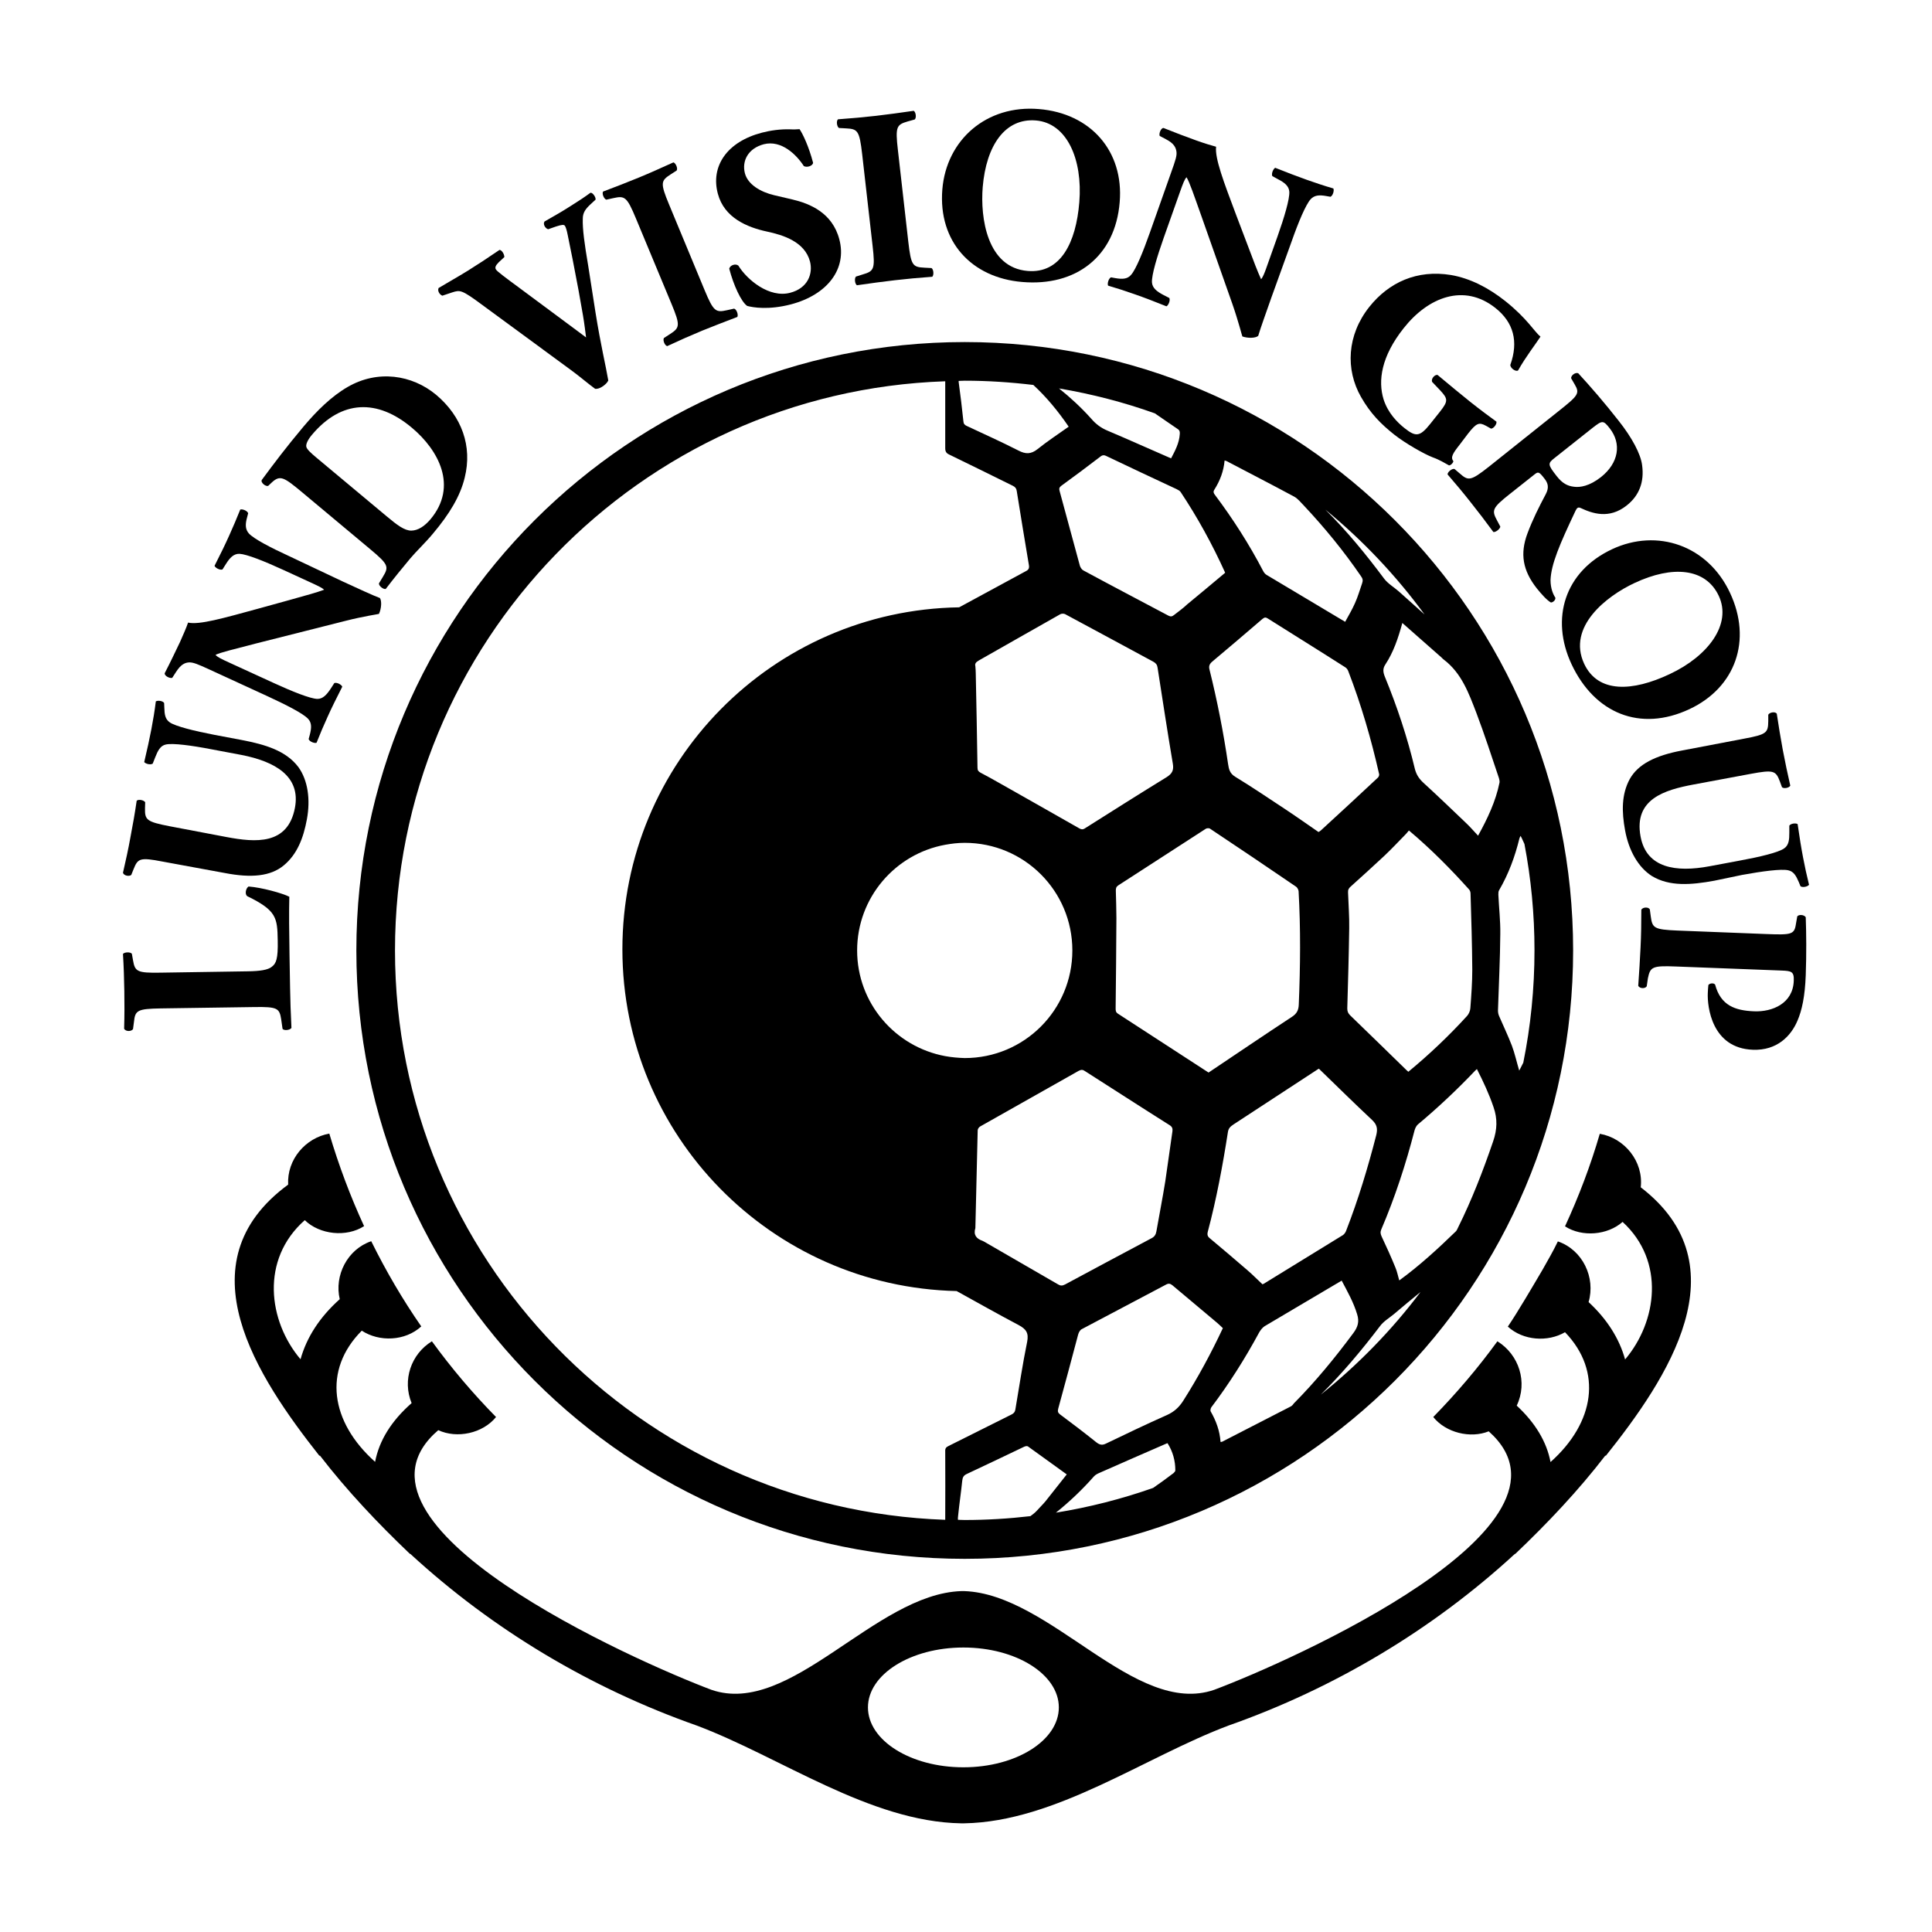 <?xml version="1.0" encoding="UTF-8" standalone="no"?>
<svg
   version="1.1"
   id="Layer_1"
   x="0px"
   y="0px"
   viewBox="0 0 100 100"
   xml:space="preserve"
   class="lvg-logo"
   sodipodi:docname="logo.svg"
   width="100"
   height="100"
   inkscape:version="1.2.2 (b0a8486541, 2022-12-01)"
   xmlns:inkscape="http://www.inkscape.org/namespaces/inkscape"
   xmlns:sodipodi="http://sodipodi.sourceforge.net/DTD/sodipodi-0.dtd"
   xmlns="http://www.w3.org/2000/svg"
   xmlns:svg="http://www.w3.org/2000/svg"><defs
   id="defs43">
	
	
	

		
		
		
		
		
		
		
		
		
		
		
		
		
		
		
	</defs><sodipodi:namedview
   id="namedview41"
   pagecolor="#ffffff"
   bordercolor="#000000"
   borderopacity="0.25"
   inkscape:showpageshadow="2"
   inkscape:pageopacity="0.0"
   inkscape:pagecheckerboard="0"
   inkscape:deskcolor="#d1d1d1"
   showgrid="false"
   inkscape:zoom="2.330634"
   inkscape:cx="-41.83411"
   inkscape:cy="43.121314"
   inkscape:window-width="1920"
   inkscape:window-height="1131"
   inkscape:window-x="0"
   inkscape:window-y="0"
   inkscape:window-maximized="1"
   inkscape:current-layer="Layer_1" />
<g
   id="g822"
   transform="translate(-2.765,-2.615)"><path
     d="m 87.69,64.07 c 0.15,-1.34 -0.84,-2.55 -2.12,-2.77 -0.48,1.65 -1.09,3.25 -1.8,4.79 0.88,0.57 2.2,0.46 2.98,-0.23 2.22,2.04 1.78,5.17 0.13,7.12 -0.3,-1.08 -0.93,-2.08 -1.89,-2.97 0.37,-1.26 -0.3,-2.7 -1.59,-3.14 -0.24,0.5 -0.52,0.98 -0.79,1.46 -0.01,-0.01 -0.01,0 0,0 -0.01,0 -0.01,-0.01 0,0 -0.49,0.83 -1.27,2.17 -1.8,2.95 0.8,0.73 2.07,0.81 2.96,0.29 1.96,2.03 1.53,4.69 -0.75,6.72 -0.2,-1.05 -0.79,-2.03 -1.75,-2.92 0.58,-1.21 0.12,-2.64 -1,-3.33 -1.01,1.39 -2.12,2.69 -3.32,3.92 0.66,0.82 1.93,1.12 2.87,0.74 5.52,4.89 -10.26,11.9 -14.21,13.38 -4.1,1.41 -8.46,-4.95 -12.93,-5.11 h -0.16 c -4.47,0.15 -8.83,6.52 -12.93,5.11 -3.96,-1.49 -19.85,-8.55 -14.14,-13.44 0.97,0.45 2.3,0.17 2.99,-0.68 -1.2,-1.22 -2.31,-2.53 -3.32,-3.92 -1.08,0.66 -1.54,2.01 -1.05,3.2 -1.05,0.92 -1.68,1.94 -1.89,3.04 -2.31,-2.06 -2.72,-4.75 -0.69,-6.79 0.9,0.59 2.24,0.55 3.08,-0.22 -0.97,-1.4 -1.83,-2.87 -2.59,-4.41 -1.24,0.42 -1.92,1.78 -1.63,3 -1.04,0.93 -1.71,1.97 -2.03,3.11 -1.67,-1.97 -2.09,-5.16 0.22,-7.2 0.77,0.75 2.15,0.9 3.07,0.31 -0.71,-1.54 -1.31,-3.14 -1.8,-4.79 -1.23,0.22 -2.2,1.34 -2.13,2.64 -5.53,4.06 -1.59,9.97 1.62,14.04 l 0.02,-0.02 c 1.4,1.82 3.02,3.53 4.67,5.1 L 24,83.04 c 4.28,3.94 9.35,6.96 14.83,8.89 4.34,1.63 8.95,4.98 13.68,5.06 h 0.16 C 57.4,96.91 62.01,93.56 66.35,91.93 71.83,90 76.91,86.97 81.18,83.04 l 0.01,0.01 c 1.66,-1.58 3.27,-3.28 4.67,-5.1 l 0.02,0.02 c 3.2,-4.01 7.09,-9.84 1.81,-13.9 z M 52.63,94.09 c -2.73,0 -4.94,-1.39 -4.94,-3.1 0,-1.71 2.21,-3.1 4.94,-3.1 2.73,0 4.94,1.39 4.94,3.1 0,1.71 -2.21,3.1 -4.94,3.1 z"
     id="path2"
     style="fill:#000000" /><path
     d="m 15.61,52.89 c 0.61,-0.01 1.03,-0.07 1.23,-0.24 0.22,-0.17 0.32,-0.41 0.3,-1.36 -0.02,-1.18 -0.06,-1.55 -1.58,-2.29 -0.13,-0.1 -0.08,-0.4 0.07,-0.5 0.68,0.05 1.76,0.35 2.11,0.53 -0.02,0.69 -0.01,1.94 0.01,3 l 0.03,1.74 c 0.01,0.6 0.03,1.25 0.07,2.05 -0.08,0.12 -0.38,0.15 -0.46,0.05 l -0.07,-0.49 c -0.09,-0.58 -0.19,-0.66 -1.4,-0.64 l -4.83,0.07 C 9.88,54.83 9.76,54.91 9.7,55.5 L 9.65,55.88 C 9.57,56.01 9.27,56.02 9.19,55.86 9.21,55.18 9.21,54.53 9.2,53.91 9.19,53.29 9.17,52.64 9.13,51.99 9.21,51.89 9.51,51.88 9.59,51.98 l 0.06,0.34 c 0.1,0.58 0.21,0.66 1.41,0.64 z"
     id="path4"
     style="fill:#000000" /><path
     d="M 11.18,47.21 C 10,46.98 9.9,47.05 9.68,47.6 l -0.12,0.3 c -0.1,0.09 -0.38,0.05 -0.43,-0.11 0.14,-0.61 0.28,-1.24 0.39,-1.86 0.12,-0.62 0.23,-1.25 0.32,-1.87 0.1,-0.09 0.38,-0.03 0.44,0.08 l -0.01,0.32 c -0.01,0.59 0.08,0.69 1.27,0.92 l 2.95,0.56 c 1.49,0.28 3.17,0.43 3.54,-1.51 0.31,-1.63 -1.02,-2.4 -2.77,-2.74 L 13.72,41.4 c -1.03,-0.2 -2.01,-0.33 -2.37,-0.25 -0.29,0.06 -0.42,0.33 -0.55,0.66 l -0.13,0.33 c -0.12,0.08 -0.37,0.01 -0.44,-0.08 0.16,-0.68 0.27,-1.18 0.37,-1.7 0.09,-0.47 0.17,-0.95 0.23,-1.44 0.09,-0.06 0.35,-0.04 0.43,0.08 l 0.01,0.24 c 0.01,0.35 0.04,0.6 0.29,0.77 0.3,0.2 1.26,0.44 2.3,0.64 l 1.43,0.27 c 1.2,0.23 2.28,0.55 2.92,1.4 0.49,0.68 0.63,1.67 0.44,2.7 -0.18,0.97 -0.5,1.81 -1.2,2.39 -0.68,0.56 -1.67,0.66 -3.06,0.39 z"
     id="path6"
     style="fill:#000000" /><path
     d="m 20.52,32.72 c 0.77,0.35 1.51,0.7 1.91,0.85 0.1,0.15 0.08,0.54 -0.05,0.82 -0.01,0.01 -0.79,0.12 -1.73,0.36 l -4.63,1.17 c -1.15,0.3 -1.83,0.46 -2.1,0.59 0.09,0.11 0.29,0.21 0.73,0.41 l 2.29,1.05 c 0.96,0.44 1.86,0.8 2.24,0.82 0.3,0.01 0.5,-0.23 0.69,-0.51 l 0.2,-0.31 c 0.14,-0.05 0.38,0.09 0.41,0.19 -0.32,0.63 -0.55,1.09 -0.76,1.56 -0.2,0.44 -0.39,0.88 -0.57,1.34 -0.1,0.04 -0.36,-0.05 -0.41,-0.19 l 0.06,-0.22 c 0.09,-0.35 0.11,-0.62 -0.09,-0.83 -0.26,-0.28 -1.13,-0.72 -2.08,-1.16 l -3,-1.38 c -0.65,-0.3 -0.84,-0.37 -1.04,-0.38 -0.24,0 -0.46,0.1 -0.71,0.49 l -0.2,0.31 c -0.13,0.04 -0.41,-0.1 -0.39,-0.24 0.28,-0.54 0.56,-1.13 0.79,-1.61 0.18,-0.4 0.33,-0.75 0.42,-1.01 0.58,0.13 1.83,-0.23 3.59,-0.71 l 1.63,-0.45 c 0.85,-0.24 1.42,-0.39 1.82,-0.54 -0.1,-0.1 -0.3,-0.19 -0.51,-0.29 L 17.4,32.1 c -0.96,-0.44 -1.86,-0.8 -2.24,-0.82 -0.3,-0.01 -0.5,0.21 -0.69,0.51 l -0.19,0.3 C 14.14,32.14 13.9,32 13.87,31.9 c 0.32,-0.63 0.54,-1.08 0.76,-1.57 0.2,-0.44 0.38,-0.87 0.57,-1.34 0.1,-0.04 0.36,0.05 0.41,0.19 l -0.06,0.23 c -0.09,0.33 -0.1,0.6 0.1,0.82 0.26,0.28 1.12,0.73 2.08,1.17 z"
     id="path8"
     style="fill:#000000" /><path
     d="m 18.42,28.11 c -0.95,-0.79 -1.15,-0.93 -1.59,-0.52 l -0.18,0.17 c -0.13,0.06 -0.42,-0.18 -0.33,-0.31 0.65,-0.88 1.26,-1.69 2.15,-2.75 0.69,-0.82 1.45,-1.57 2.28,-2.05 1.56,-0.91 3.34,-0.64 4.59,0.4 1.33,1.12 1.88,2.66 1.48,4.28 -0.23,0.96 -0.79,1.89 -1.65,2.91 -0.39,0.47 -0.87,0.92 -1.17,1.28 -0.4,0.48 -0.82,0.99 -1.27,1.58 -0.13,0.03 -0.37,-0.17 -0.35,-0.29 l 0.21,-0.35 c 0.31,-0.51 0.28,-0.63 -0.64,-1.4 z m 4.36,1.23 c 0.55,0.46 0.92,0.74 1.28,0.74 0.35,-0.01 0.68,-0.23 0.98,-0.58 1.45,-1.72 0.41,-3.6 -0.95,-4.74 -1.79,-1.51 -3.65,-1.45 -5.17,0.35 -0.23,0.27 -0.33,0.5 -0.3,0.63 0.03,0.13 0.21,0.3 0.52,0.56 z"
     id="path10"
     style="fill:#000000" /><path
     d="m 33.59,18.8 c 0.27,1.69 0.53,2.74 0.66,3.51 -0.05,0.11 -0.17,0.23 -0.33,0.33 -0.13,0.08 -0.25,0.11 -0.35,0.1 -0.31,-0.22 -0.86,-0.69 -1.25,-0.97 L 27.73,18.4 c -1.08,-0.8 -1.15,-0.78 -1.56,-0.65 l -0.51,0.17 c -0.17,-0.07 -0.26,-0.28 -0.19,-0.4 0.57,-0.34 0.95,-0.55 1.52,-0.9 0.51,-0.32 0.97,-0.62 1.63,-1.07 0.13,0.01 0.25,0.23 0.25,0.37 l -0.29,0.27 c -0.17,0.17 -0.21,0.28 -0.14,0.38 0.05,0.09 0.52,0.44 1.2,0.94 l 2.52,1.87 0.94,0.7 c -0.03,-0.24 -0.09,-0.73 -0.16,-1.14 l -0.23,-1.3 c -0.16,-0.87 -0.46,-2.4 -0.56,-2.86 -0.05,-0.26 -0.1,-0.4 -0.14,-0.47 -0.05,-0.08 -0.16,-0.07 -0.47,0.03 l -0.4,0.14 c -0.14,-0.03 -0.29,-0.26 -0.19,-0.4 0.53,-0.3 0.96,-0.55 1.38,-0.82 0.37,-0.23 0.7,-0.45 1,-0.67 0.12,-0.01 0.29,0.25 0.26,0.36 l -0.25,0.23 c -0.27,0.25 -0.41,0.44 -0.41,0.76 -0.02,0.52 0.09,1.31 0.28,2.43 z"
     id="path12"
     style="fill:#000000" /><path
     d="m 39.23,17.62 c 0.47,1.13 0.58,1.18 1.17,1.05 l 0.36,-0.08 c 0.13,0.03 0.23,0.31 0.17,0.43 -0.66,0.25 -1.25,0.48 -1.82,0.71 -0.58,0.24 -1.17,0.5 -1.81,0.8 -0.13,-0.03 -0.24,-0.31 -0.17,-0.42 l 0.31,-0.2 c 0.51,-0.33 0.55,-0.44 0.08,-1.57 L 35.68,13.92 C 35.21,12.79 35.1,12.74 34.51,12.87 l -0.36,0.08 c -0.12,-0.03 -0.24,-0.31 -0.17,-0.42 0.66,-0.25 1.26,-0.48 1.84,-0.72 0.56,-0.23 1.16,-0.5 1.8,-0.79 0.12,0.03 0.24,0.31 0.17,0.42 l -0.31,0.2 c -0.51,0.33 -0.55,0.44 -0.08,1.57 z"
     id="path14"
     style="fill:#000000" /><path
     d="m 43.7,18.37 c -1.16,0.3 -1.96,0.16 -2.26,0.08 -0.31,-0.21 -0.71,-1.08 -0.93,-1.93 0.05,-0.19 0.33,-0.27 0.47,-0.16 0.46,0.75 1.61,1.69 2.68,1.41 0.93,-0.24 1.19,-1 1.03,-1.62 -0.27,-1.02 -1.38,-1.37 -2.23,-1.55 -1.02,-0.22 -2.21,-0.71 -2.54,-1.96 -0.38,-1.42 0.47,-2.69 2.29,-3.16 0.42,-0.11 0.94,-0.19 1.49,-0.17 0.18,0.01 0.29,0 0.45,-0.01 0.17,0.25 0.48,0.9 0.7,1.74 -0.02,0.17 -0.33,0.26 -0.48,0.17 -0.38,-0.59 -1.16,-1.36 -2.07,-1.13 -0.83,0.22 -1.14,0.88 -0.98,1.5 0.15,0.58 0.8,0.97 1.52,1.14 l 0.94,0.22 c 0.89,0.21 2.07,0.68 2.43,2.07 0.4,1.52 -0.61,2.86 -2.51,3.36 z"
     id="path16"
     style="fill:#000000" /><path
     d="m 49.78,15.14 c 0.14,1.21 0.22,1.3 0.83,1.33 l 0.37,0.02 c 0.11,0.07 0.13,0.36 0.04,0.45 -0.7,0.05 -1.33,0.11 -1.94,0.18 -0.62,0.07 -1.26,0.16 -1.96,0.26 -0.11,-0.07 -0.14,-0.36 -0.05,-0.45 l 0.35,-0.11 C 48,16.65 48.07,16.55 47.93,15.34 L 47.39,10.59 C 47.25,9.38 47.16,9.29 46.56,9.26 L 46.19,9.24 C 46.08,9.17 46.04,8.88 46.14,8.79 c 0.7,-0.05 1.35,-0.11 1.97,-0.18 0.61,-0.07 1.25,-0.16 1.95,-0.26 0.11,0.07 0.15,0.36 0.05,0.45 l -0.36,0.1 c -0.58,0.17 -0.65,0.27 -0.51,1.48 z"
     id="path18"
     style="fill:#000000" /><path
     d="m 60.72,13.08 c -0.23,2.82 -2.27,4.37 -5.05,4.13 -2.61,-0.22 -4.35,-2.08 -4.13,-4.79 0.21,-2.57 2.29,-4.39 5,-4.16 2.69,0.22 4.4,2.19 4.18,4.82 z M 56.38,8.85 c -1.59,-0.13 -2.57,1.29 -2.75,3.45 -0.13,1.58 0.22,4.17 2.33,4.34 1.7,0.14 2.5,-1.46 2.67,-3.56 0.18,-2.22 -0.64,-4.1 -2.25,-4.23 z"
     id="path20"
     style="fill:#000000" /><path
     d="m 68.57,18.02 c -0.28,0.8 -0.56,1.57 -0.68,1.98 -0.14,0.12 -0.53,0.13 -0.82,0.03 -0.01,0 -0.2,-0.77 -0.52,-1.69 l -1.59,-4.51 c -0.4,-1.12 -0.62,-1.78 -0.78,-2.04 -0.1,0.1 -0.18,0.31 -0.34,0.76 L 63,14.92 c -0.35,0.99 -0.63,1.93 -0.61,2.31 0.02,0.3 0.27,0.48 0.57,0.64 l 0.33,0.17 c 0.06,0.13 -0.05,0.38 -0.15,0.43 C 62.49,18.21 62,18.02 61.51,17.85 61.06,17.69 60.6,17.54 60.12,17.4 c -0.05,-0.1 0.02,-0.37 0.15,-0.43 l 0.22,0.04 c 0.35,0.06 0.63,0.06 0.82,-0.17 0.25,-0.28 0.62,-1.19 0.97,-2.18 l 1.1,-3.11 c 0.24,-0.67 0.3,-0.87 0.28,-1.07 -0.03,-0.24 -0.14,-0.45 -0.55,-0.66 L 62.79,9.65 c -0.05,-0.13 0.07,-0.42 0.2,-0.41 0.57,0.23 1.18,0.46 1.68,0.64 0.42,0.15 0.78,0.26 1.04,0.33 -0.07,0.6 0.39,1.81 1.03,3.51 l 0.6,1.58 c 0.31,0.83 0.52,1.38 0.7,1.77 0.09,-0.11 0.17,-0.31 0.25,-0.53 l 0.6,-1.69 c 0.35,-0.99 0.63,-1.93 0.61,-2.31 -0.02,-0.3 -0.26,-0.48 -0.57,-0.64 l -0.31,-0.17 c -0.06,-0.13 0.05,-0.38 0.15,-0.43 0.65,0.26 1.13,0.44 1.63,0.62 0.45,0.16 0.9,0.31 1.38,0.45 0.05,0.1 -0.02,0.37 -0.15,0.43 L 71.4,12.76 c -0.34,-0.06 -0.6,-0.05 -0.8,0.17 -0.25,0.28 -0.63,1.18 -0.98,2.18 z"
     id="path22"
     style="fill:#000000" /><path
     d="m 78.31,25.64 c -0.34,0.43 -0.48,0.65 -0.32,0.84 0.01,0.07 -0.14,0.24 -0.23,0.22 -0.2,-0.11 -0.49,-0.29 -0.83,-0.41 -0.45,-0.17 -1.43,-0.73 -2,-1.18 -0.69,-0.55 -1.23,-1.09 -1.72,-1.95 -0.81,-1.42 -0.73,-3.2 0.43,-4.66 1.01,-1.27 2.47,-1.94 4.23,-1.65 0.99,0.17 1.94,0.66 2.81,1.35 1.13,0.9 1.5,1.58 1.82,1.84 -0.21,0.33 -0.77,1.05 -1.16,1.75 -0.13,0.08 -0.41,-0.13 -0.4,-0.29 0.43,-1.21 0.17,-2.2 -0.78,-2.95 -1.62,-1.28 -3.47,-0.56 -4.74,1.05 -1.16,1.46 -1.34,2.72 -1.04,3.69 0.23,0.71 0.71,1.19 1.09,1.49 0.58,0.46 0.79,0.44 1.32,-0.22 l 0.51,-0.64 c 0.43,-0.55 0.42,-0.66 -0.01,-1.12 l -0.4,-0.42 c -0.06,-0.15 0.12,-0.38 0.28,-0.36 0.71,0.59 1.2,1 1.69,1.39 0.49,0.39 1,0.77 1.36,1.03 0.03,0.13 -0.15,0.36 -0.28,0.36 l -0.27,-0.15 c -0.35,-0.19 -0.49,-0.14 -0.92,0.41 z"
     id="path24"
     style="fill:#000000" /><path
     d="m 83.43,23.9 c 1.02,-0.81 1.12,-0.92 0.84,-1.39 L 84.09,22.2 c -0.03,-0.14 0.22,-0.34 0.37,-0.26 0.66,0.72 1.33,1.49 2.09,2.46 0.69,0.87 1.14,1.72 1.21,2.29 0.12,0.87 -0.15,1.58 -0.8,2.09 -0.91,0.72 -1.78,0.41 -2.38,0.13 -0.13,-0.06 -0.19,-0.01 -0.26,0.13 -0.83,1.75 -1.27,2.78 -1.3,3.6 0,0.44 0.14,0.75 0.25,0.91 0.02,0.13 -0.13,0.25 -0.23,0.25 -0.2,-0.11 -0.48,-0.42 -0.73,-0.73 -0.74,-0.94 -0.87,-1.8 -0.49,-2.83 0.28,-0.75 0.6,-1.38 0.95,-2.04 0.18,-0.34 0.13,-0.57 -0.07,-0.82 -0.28,-0.36 -0.32,-0.36 -0.52,-0.2 l -1.25,0.99 c -0.94,0.74 -0.96,0.86 -0.68,1.38 l 0.17,0.32 c 0,0.11 -0.24,0.31 -0.36,0.28 -0.41,-0.56 -0.77,-1.03 -1.16,-1.52 -0.4,-0.51 -0.77,-0.95 -1.21,-1.46 0,-0.13 0.24,-0.32 0.36,-0.28 l 0.27,0.23 c 0.44,0.39 0.56,0.4 1.5,-0.34 z m -0.2,2.42 c -0.36,0.28 -0.36,0.34 0.11,0.94 0.29,0.37 0.55,0.51 0.9,0.55 0.31,0.04 0.79,-0.03 1.39,-0.5 0.92,-0.73 1.08,-1.73 0.45,-2.53 -0.33,-0.42 -0.38,-0.41 -0.87,-0.03 z"
     id="path26"
     style="fill:#000000" /><path
     d="m 90.21,39.32 c -2.56,1.2 -4.91,0.21 -6.1,-2.32 -1.11,-2.37 -0.36,-4.81 2.1,-5.96 2.33,-1.09 4.95,-0.2 6.1,2.26 1.15,2.45 0.29,4.9 -2.1,6.02 z m 1.52,-5.86 c -0.68,-1.45 -2.4,-1.59 -4.36,-0.67 -1.44,0.67 -3.5,2.26 -2.61,4.18 0.72,1.54 2.51,1.44 4.42,0.54 2.01,-0.94 3.23,-2.59 2.55,-4.05 z"
     id="path28"
     style="fill:#000000" /><path
     d="m 93.03,40.85 c 1.19,-0.22 1.25,-0.31 1.26,-0.91 v -0.33 c 0.06,-0.12 0.34,-0.18 0.44,-0.06 0.09,0.62 0.2,1.26 0.31,1.87 0.12,0.63 0.25,1.25 0.39,1.86 -0.06,0.12 -0.34,0.17 -0.43,0.08 l -0.11,-0.3 C 94.68,42.5 94.56,42.45 93.38,42.67 l -2.95,0.55 c -1.5,0.28 -3.11,0.75 -2.75,2.69 0.3,1.64 1.83,1.87 3.58,1.54 l 1.55,-0.29 c 1.04,-0.19 2,-0.42 2.3,-0.63 0.25,-0.17 0.27,-0.46 0.27,-0.82 v -0.36 c 0.08,-0.12 0.34,-0.14 0.43,-0.08 0.1,0.69 0.18,1.2 0.28,1.72 0.09,0.47 0.19,0.94 0.31,1.42 -0.06,0.09 -0.31,0.16 -0.44,0.08 l -0.09,-0.22 c -0.14,-0.32 -0.26,-0.55 -0.55,-0.61 -0.36,-0.08 -1.34,0.05 -2.38,0.24 l -1.44,0.3 c -1.2,0.22 -2.32,0.31 -3.23,-0.24 -0.71,-0.45 -1.2,-1.32 -1.39,-2.36 -0.18,-0.97 -0.19,-1.87 0.24,-2.66 0.43,-0.77 1.32,-1.22 2.71,-1.48 z"
     id="path30"
     style="fill:#000000" /><path
     d="m 94.17,50.96 c 1.31,0.05 1.47,0.03 1.55,-0.51 l 0.07,-0.4 c 0.07,-0.11 0.35,-0.1 0.44,0.04 0.03,0.86 0.04,1.87 0,3 -0.04,1.1 -0.2,1.83 -0.43,2.36 -0.33,0.78 -1.05,1.55 -2.31,1.5 -2.13,-0.08 -2.36,-2.24 -2.33,-2.93 0.01,-0.16 0.01,-0.27 0.03,-0.42 0.07,-0.1 0.28,-0.12 0.35,-0.02 0.29,1.09 1.05,1.34 2.01,1.38 0.96,0.04 2.02,-0.41 2.06,-1.58 0.02,-0.48 -0.12,-0.51 -0.64,-0.53 l -5.48,-0.21 c -1.21,-0.05 -1.31,0.03 -1.43,0.61 L 88,53.66 c -0.07,0.14 -0.37,0.13 -0.44,-0.02 0.05,-0.73 0.09,-1.36 0.12,-1.99 0.03,-0.62 0.04,-1.25 0.04,-1.95 0.08,-0.14 0.38,-0.15 0.44,-0.01 l 0.05,0.37 c 0.08,0.59 0.17,0.67 1.38,0.72 z"
     id="path32"
     style="fill:#000000" /><path
     d="m 52.7,20.32 c -17.39,0 -31.49,14.1 -31.49,31.49 0,17.39 14.1,31.49 31.49,31.49 17.39,0 31.49,-14.1 31.49,-31.49 0,-17.39 -14.1,-31.49 -31.49,-31.49 z M 71.13,74.8 c 1.11,-1.1 2.11,-2.29 3.06,-3.54 0.19,-0.26 0.49,-0.43 0.74,-0.64 0.45,-0.38 0.9,-0.76 1.36,-1.13 -1.49,1.98 -3.23,3.76 -5.16,5.31 z m -18.77,6.24 c 0.06,-0.6 0.15,-1.19 0.21,-1.78 0.02,-0.17 0.06,-0.27 0.23,-0.35 0.99,-0.46 1.98,-0.94 2.97,-1.41 0.06,-0.03 0.15,-0.05 0.2,-0.02 0.66,0.47 1.31,0.95 2.01,1.45 -0.39,0.49 -0.74,0.94 -1.1,1.39 -0.14,0.17 -0.3,0.32 -0.45,0.49 -0.1,0.11 -0.21,0.19 -0.33,0.28 -1.12,0.13 -2.26,0.2 -3.41,0.2 -0.12,0 -0.23,-0.01 -0.34,-0.01 -0.01,-0.07 0,-0.16 0.01,-0.24 z m 0.03,-58.71 c 0.1,0 0.21,-0.01 0.31,-0.01 1.2,0 2.38,0.08 3.55,0.22 0.68,0.63 1.27,1.34 1.83,2.16 -0.55,0.39 -1.1,0.75 -1.61,1.16 -0.34,0.27 -0.62,0.27 -1,0.07 -0.88,-0.45 -1.78,-0.85 -2.67,-1.27 -0.11,-0.05 -0.16,-0.11 -0.17,-0.24 -0.07,-0.67 -0.15,-1.34 -0.24,-2 -0.01,-0.05 -0.01,-0.07 0,-0.09 z M 77.5,36.76 c 0.92,0.7 1.29,1.74 1.68,2.75 0.42,1.11 0.79,2.25 1.17,3.38 0.02,0.07 0.04,0.16 0.03,0.23 -0.2,0.98 -0.62,1.86 -1.11,2.75 -0.24,-0.26 -0.46,-0.51 -0.71,-0.74 -0.7,-0.67 -1.4,-1.34 -2.11,-1.99 -0.23,-0.21 -0.37,-0.42 -0.45,-0.72 -0.39,-1.64 -0.92,-3.23 -1.56,-4.79 -0.09,-0.23 -0.11,-0.41 0.03,-0.62 0.42,-0.64 0.66,-1.35 0.88,-2.15 0.67,0.59 1.31,1.15 1.94,1.71 0.08,0.06 0.14,0.14 0.21,0.19 z m 2.55,24.93 c -0.52,1.52 -1.1,3.02 -1.82,4.47 -0.03,0.06 -0.06,0.14 -0.11,0.19 -0.92,0.89 -1.86,1.76 -2.93,2.54 -0.07,-0.24 -0.11,-0.46 -0.2,-0.67 -0.22,-0.54 -0.46,-1.07 -0.71,-1.6 -0.06,-0.13 -0.08,-0.23 -0.02,-0.37 0.71,-1.66 1.27,-3.38 1.72,-5.12 0.03,-0.11 0.09,-0.24 0.17,-0.31 1.05,-0.88 2.04,-1.81 2.98,-2.8 0.02,-0.02 0.04,-0.04 0.08,-0.07 0.33,0.65 0.63,1.29 0.86,1.97 0.21,0.6 0.19,1.16 -0.02,1.77 z M 74.41,46.92 c 0.37,-0.35 0.72,-0.72 1.07,-1.08 0.07,-0.07 0.14,-0.15 0.21,-0.24 1.14,0.96 2.16,1.99 3.12,3.06 0.04,0.05 0.07,0.13 0.07,0.2 0.04,1.31 0.08,2.62 0.09,3.94 0,0.67 -0.05,1.33 -0.1,2 -0.01,0.14 -0.08,0.3 -0.17,0.4 -0.94,1.03 -1.95,1.99 -3.04,2.89 -0.04,-0.03 -0.07,-0.07 -0.11,-0.1 -0.97,-0.94 -1.93,-1.89 -2.9,-2.82 -0.11,-0.11 -0.15,-0.2 -0.15,-0.36 0.04,-1.38 0.08,-2.77 0.1,-4.16 0.01,-0.61 -0.04,-1.22 -0.06,-1.83 -0.01,-0.14 0.03,-0.23 0.14,-0.32 0.58,-0.52 1.16,-1.05 1.73,-1.58 z M 59.39,79.03 c 0.08,-0.09 0.21,-0.15 0.33,-0.2 1.15,-0.51 2.3,-1.01 3.45,-1.51 0.01,0 0.01,0 0.03,0 0.27,0.43 0.4,0.9 0.4,1.4 0,0.05 -0.05,0.1 -0.09,0.14 -0.35,0.27 -0.7,0.52 -1.06,0.77 -1.62,0.57 -3.3,1 -5.03,1.28 0.71,-0.57 1.37,-1.2 1.97,-1.88 z m -1.75,-3.2 c -0.12,-0.09 -0.14,-0.16 -0.1,-0.31 0.35,-1.27 0.69,-2.55 1.03,-3.83 0.03,-0.11 0.1,-0.24 0.19,-0.28 1.45,-0.77 2.9,-1.53 4.35,-2.3 0.14,-0.08 0.23,-0.06 0.35,0.04 0.77,0.65 1.54,1.29 2.31,1.94 0.1,0.08 0.19,0.18 0.29,0.27 -0.61,1.3 -1.28,2.54 -2.04,3.74 -0.22,0.35 -0.48,0.59 -0.86,0.76 -1.06,0.47 -2.1,0.97 -3.14,1.47 -0.2,0.1 -0.33,0.08 -0.52,-0.07 -0.61,-0.49 -1.23,-0.96 -1.86,-1.43 z m 11.92,-0.41 c -1.18,0.61 -2.36,1.21 -3.54,1.82 -0.01,0.01 -0.03,0 -0.08,0.01 -0.04,-0.58 -0.23,-1.09 -0.51,-1.58 -0.03,-0.05 0,-0.16 0.03,-0.21 0.93,-1.23 1.75,-2.53 2.48,-3.88 0.07,-0.12 0.17,-0.25 0.28,-0.32 1.32,-0.79 2.65,-1.56 3.99,-2.36 0.29,0.55 0.61,1.11 0.8,1.74 0.12,0.38 0.04,0.66 -0.2,0.98 -0.95,1.28 -1.96,2.51 -3.08,3.64 -0.04,0.06 -0.1,0.13 -0.17,0.16 z m 2.88,-9.1 c -0.03,0.08 -0.09,0.17 -0.16,0.22 -1.36,0.84 -2.73,1.68 -4.1,2.52 -0.02,0.01 -0.04,0.01 -0.07,0.03 -0.26,-0.24 -0.51,-0.5 -0.78,-0.73 -0.64,-0.55 -1.28,-1.1 -1.93,-1.64 -0.13,-0.1 -0.16,-0.19 -0.12,-0.35 0.45,-1.7 0.77,-3.42 1.04,-5.15 0.03,-0.22 0.14,-0.3 0.3,-0.41 1.43,-0.93 2.85,-1.87 4.28,-2.8 0.02,-0.02 0.05,-0.03 0.13,-0.08 0.92,0.89 1.83,1.79 2.76,2.66 0.25,0.24 0.29,0.45 0.21,0.78 -0.43,1.67 -0.93,3.33 -1.56,4.95 z M 60.52,48.71 c 0,-0.12 0.02,-0.2 0.13,-0.27 1.51,-0.97 3.02,-1.96 4.53,-2.93 0.05,-0.03 0.17,-0.04 0.22,0 1.49,0.99 2.97,1.99 4.45,3 0.06,0.04 0.12,0.15 0.13,0.23 0.11,1.95 0.09,3.9 0.01,5.86 -0.01,0.3 -0.1,0.48 -0.36,0.65 -1.45,0.95 -2.89,1.93 -4.31,2.88 -1.6,-1.04 -3.14,-2.04 -4.68,-3.04 -0.13,-0.08 -0.13,-0.17 -0.13,-0.29 0.02,-1.56 0.03,-3.11 0.04,-4.67 0,-0.48 -0.02,-0.95 -0.03,-1.42 z m 3.01,-14.26 c -0.1,0.08 -0.17,0.09 -0.29,0.03 -1.47,-0.78 -2.94,-1.55 -4.4,-2.34 -0.08,-0.04 -0.15,-0.15 -0.18,-0.24 -0.35,-1.29 -0.7,-2.58 -1.05,-3.87 -0.04,-0.13 -0.01,-0.2 0.1,-0.28 0.66,-0.48 1.32,-0.97 1.97,-1.47 0.1,-0.08 0.18,-0.14 0.33,-0.07 1.21,0.58 2.43,1.15 3.65,1.72 0.08,0.04 0.18,0.09 0.22,0.16 0.87,1.31 1.63,2.69 2.3,4.17 -0.65,0.54 -1.31,1.1 -1.97,1.64 -0.21,0.2 -0.45,0.37 -0.68,0.55 z m 10.56,8.41 c -0.98,0.92 -1.97,1.83 -2.96,2.74 -0.03,0.03 -0.07,0.05 -0.12,0.08 -0.58,-0.4 -1.16,-0.81 -1.75,-1.2 -0.85,-0.56 -1.69,-1.13 -2.56,-1.66 -0.28,-0.17 -0.33,-0.39 -0.37,-0.66 -0.24,-1.64 -0.56,-3.27 -0.96,-4.88 -0.05,-0.19 0,-0.3 0.14,-0.42 0.87,-0.73 1.74,-1.47 2.6,-2.21 0.11,-0.09 0.17,-0.09 0.28,-0.02 1.33,0.84 2.67,1.67 4,2.52 0.07,0.04 0.13,0.12 0.16,0.2 0.67,1.74 1.19,3.52 1.6,5.34 0.01,0.04 -0.02,0.13 -0.06,0.17 z M 73.27,32.8 c -0.12,0.34 -0.22,0.7 -0.37,1.03 -0.15,0.34 -0.34,0.66 -0.51,0.97 -1.38,-0.82 -2.73,-1.63 -4.07,-2.43 -0.08,-0.05 -0.14,-0.13 -0.18,-0.21 -0.72,-1.38 -1.56,-2.69 -2.49,-3.93 -0.07,-0.09 -0.1,-0.16 -0.03,-0.27 0.29,-0.46 0.48,-0.95 0.53,-1.51 0.06,0.02 0.09,0.02 0.12,0.04 1.16,0.61 2.33,1.21 3.48,1.83 0.19,0.1 0.34,0.3 0.5,0.46 1.08,1.15 2.07,2.36 2.96,3.66 0.09,0.12 0.11,0.22 0.06,0.36 z m -9.55,-7.98 c 0.11,0.07 0.12,0.15 0.11,0.27 -0.03,0.46 -0.24,0.85 -0.45,1.25 -1.11,-0.48 -2.19,-0.97 -3.28,-1.43 -0.34,-0.14 -0.61,-0.34 -0.85,-0.62 -0.51,-0.57 -1.07,-1.09 -1.67,-1.57 1.71,0.29 3.37,0.72 4.96,1.29 0.4,0.27 0.79,0.55 1.18,0.81 z m -6.08,9.59 c 0.07,-0.04 0.18,-0.04 0.25,-0.01 1.53,0.82 3.06,1.65 4.58,2.47 0.12,0.07 0.19,0.15 0.21,0.3 0.26,1.66 0.51,3.32 0.79,4.97 0.06,0.35 -0.04,0.52 -0.32,0.7 -1.42,0.87 -2.82,1.76 -4.23,2.65 -0.12,0.08 -0.21,0.05 -0.31,-0.01 -1.36,-0.77 -2.72,-1.55 -4.09,-2.32 -0.33,-0.19 -0.66,-0.37 -1,-0.55 -0.11,-0.06 -0.16,-0.12 -0.16,-0.25 -0.02,-1.63 -0.06,-3.26 -0.09,-4.89 0,-0.12 -0.01,-0.23 -0.02,-0.37 -0.04,-0.14 0.04,-0.22 0.18,-0.3 1.41,-0.8 2.81,-1.6 4.21,-2.39 z m -5.95,22.87 c -2.59,-0.48 -4.56,-2.74 -4.56,-5.47 0,-2.73 1.97,-5 4.56,-5.47 0.33,-0.06 0.66,-0.1 1.01,-0.1 3.08,0 5.57,2.49 5.57,5.57 0,3.08 -2.49,5.57 -5.57,5.57 -0.34,-0.01 -0.68,-0.04 -1.01,-0.1 z m 1.56,8.9 c 0.04,-1.69 0.08,-3.38 0.12,-5.06 0,-0.07 0.06,-0.16 0.13,-0.2 1.7,-0.96 3.4,-1.92 5.1,-2.88 0.13,-0.07 0.22,-0.06 0.33,0.02 1.46,0.93 2.91,1.87 4.37,2.79 0.13,0.08 0.17,0.17 0.15,0.32 -0.13,0.86 -0.24,1.73 -0.37,2.59 -0.14,0.87 -0.31,1.73 -0.46,2.59 -0.03,0.17 -0.1,0.28 -0.26,0.36 -1.49,0.79 -2.98,1.59 -4.47,2.39 -0.14,0.07 -0.23,0.07 -0.35,0 C 56.26,68.36 54.98,67.62 53.7,66.88 53.67,66.87 53.65,66.85 53.62,66.84 53.3,66.73 53.14,66.53 53.25,66.18 Z M 81.4,58.03 c -0.14,-0.47 -0.23,-0.89 -0.38,-1.29 -0.2,-0.52 -0.44,-1.02 -0.66,-1.53 -0.04,-0.09 -0.06,-0.19 -0.06,-0.29 0.04,-1.32 0.11,-2.64 0.12,-3.96 0.01,-0.68 -0.07,-1.36 -0.1,-2.04 0,-0.08 0,-0.17 0.04,-0.23 0.49,-0.84 0.82,-1.74 1.05,-2.68 0.01,-0.04 0.03,-0.07 0.06,-0.13 0.08,0.14 0.13,0.28 0.2,0.42 0.34,1.78 0.52,3.62 0.52,5.5 0,1.99 -0.2,3.94 -0.58,5.82 -0.07,0.14 -0.14,0.27 -0.21,0.41 z M 76.5,34.42 c -0.44,-0.4 -0.89,-0.79 -1.33,-1.19 -0.25,-0.22 -0.56,-0.4 -0.76,-0.66 -0.94,-1.26 -1.93,-2.47 -3.05,-3.58 1.94,1.59 3.66,3.41 5.14,5.43 z M 23.21,51.81 c 0,-15.92 12.69,-28.93 28.48,-29.46 0,1.15 0,2.31 0,3.46 0,0.17 0.05,0.26 0.2,0.33 1.1,0.53 2.2,1.08 3.3,1.62 0.12,0.06 0.18,0.13 0.2,0.26 0.21,1.28 0.41,2.56 0.63,3.84 0.03,0.17 -0.02,0.25 -0.16,0.32 -1.15,0.62 -2.3,1.25 -3.45,1.87 -9.65,0.15 -17.43,8.01 -17.43,17.7 0,9.64 7.71,17.47 17.3,17.69 1.07,0.59 2.13,1.19 3.21,1.76 0.39,0.21 0.53,0.41 0.44,0.87 -0.24,1.16 -0.41,2.34 -0.61,3.5 -0.02,0.13 -0.08,0.2 -0.2,0.26 -1.09,0.54 -2.17,1.09 -3.26,1.63 -0.13,0.06 -0.18,0.13 -0.17,0.28 0.01,1.18 0,2.36 0,3.54 C 35.9,80.73 23.21,67.73 23.21,51.81 Z"
     id="path36"
     style="fill:#000000" /></g>
</svg>
